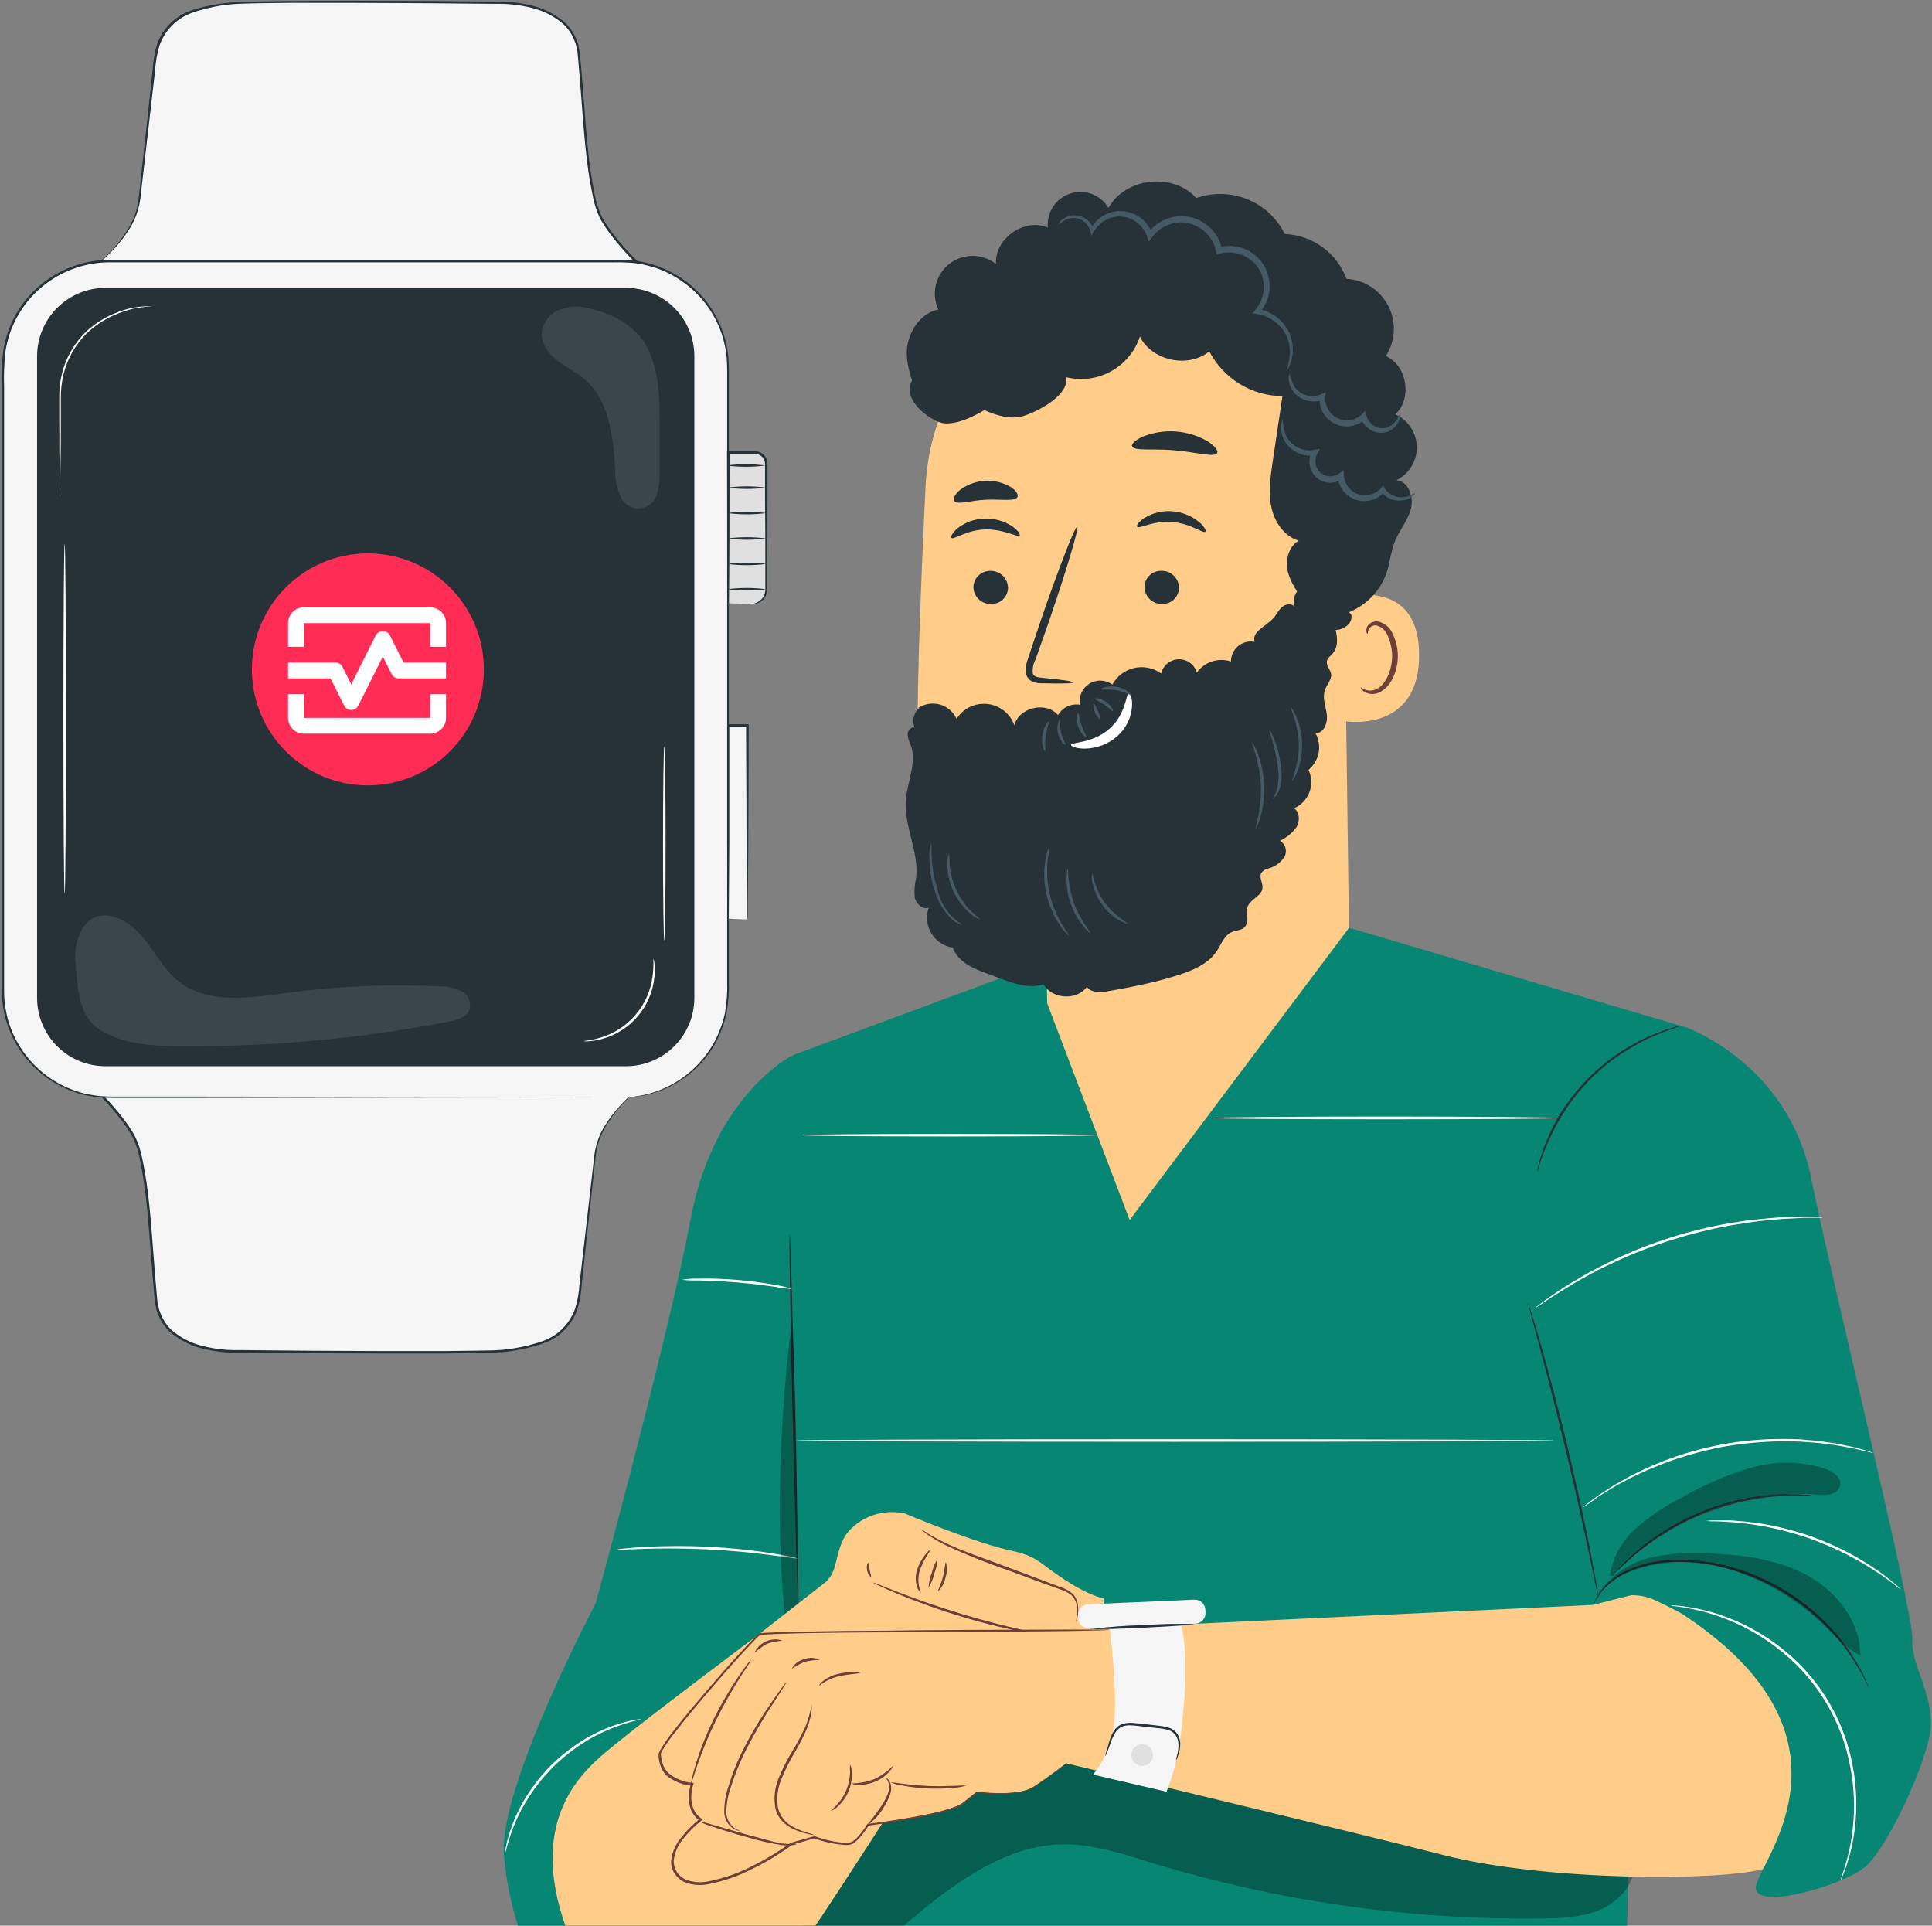 <svg width="298" height="297" viewBox="0 0 298 297" fill="none" xmlns="http://www.w3.org/2000/svg">
<rect x="0" y="0" width="298" height="297" fill="#808080" stroke="none"/>
<g clip-path="url(#clip0_8_4100)">
<path d="M13.705 41.776C13.705 41.776 20.621 37.004 21.48 31.076C22.065 26.888 23.304 15.374 23.98 8.99C24.145 7.351 24.785 5.796 25.823 4.516C26.86 3.236 28.248 2.287 29.817 1.785C32.11 1.012 34.499 0.559 36.916 0.44C46.796 0.075 77.416 0.44 77.416 0.44C77.416 0.44 88.421 0.288 89.249 8.192C90.078 16.096 90.397 29.746 92.867 33.865C94.766 36.778 97.034 39.432 99.616 41.761H13.736L13.705 41.776Z" fill="#F5F5F5"/>
<path d="M13.705 41.776L38.124 41.662L99.616 41.586L99.486 41.921C97.717 40.312 96.08 38.563 94.592 36.692C93.826 35.735 93.137 34.718 92.532 33.652C92.004 32.514 91.624 31.314 91.4 30.08C90.366 25.186 90.062 20.086 89.652 14.933C89.5 12.942 89.356 10.966 89.166 9.005L89.097 8.245C89.097 8.002 89.006 7.774 88.96 7.538L88.824 6.832L88.565 6.17C88.214 5.286 87.684 4.484 87.007 3.814C85.586 2.548 83.873 1.655 82.022 1.215C80.194 0.755 78.312 0.545 76.428 0.592C68.896 0.508 61.638 0.455 54.722 0.44H44.614L39.773 0.501C38.192 0.546 36.619 0.539 35.107 0.714C33.614 0.891 32.139 1.196 30.699 1.626C29.995 1.816 29.311 2.07 28.654 2.386C28.023 2.703 27.435 3.102 26.906 3.571C25.881 4.489 25.098 5.645 24.626 6.938C24.236 8.207 24.001 9.519 23.927 10.844C23.327 16.043 22.787 20.724 22.308 24.874C22.073 26.934 21.852 28.856 21.647 30.627C21.442 32.245 20.893 33.8 20.036 35.187C19.356 36.298 18.564 37.337 17.672 38.288C17.031 38.989 16.349 39.652 15.628 40.272C15.043 40.773 14.579 41.138 14.26 41.366L13.895 41.632L13.766 41.708L13.888 41.609L14.237 41.336C14.549 41.092 14.997 40.72 15.575 40.211C16.284 39.581 16.956 38.911 17.589 38.204C18.45 37.249 19.213 36.21 19.869 35.104C20.704 33.714 21.223 32.157 21.389 30.544C21.586 28.775 21.799 26.855 22.027 24.783C22.483 20.656 23.008 15.952 23.547 10.753C23.616 9.405 23.851 8.07 24.246 6.778C24.73 5.432 25.545 4.229 26.618 3.282C27.165 2.792 27.776 2.378 28.434 2.051C29.108 1.733 29.81 1.478 30.532 1.291C32.003 0.875 33.509 0.59 35.031 0.44C36.551 0.258 38.147 0.265 39.735 0.22L44.576 0.151L54.684 0.113C61.6 0.113 68.866 0.166 76.39 0.242C78.307 0.195 80.222 0.407 82.082 0.873C83.999 1.331 85.773 2.258 87.243 3.571C87.958 4.277 88.519 5.123 88.892 6.056L89.166 6.763L89.31 7.523C89.356 7.766 89.416 8.017 89.447 8.283L89.523 9.043C89.705 11.012 89.857 12.995 90.009 14.979C90.42 20.124 90.724 25.231 91.742 30.065C91.97 31.261 92.35 32.423 92.874 33.523C93.466 34.574 94.145 35.573 94.904 36.51C96.379 38.347 98.004 40.06 99.76 41.632L100.132 41.966H99.638L38.078 41.89L13.705 41.776Z" fill="#263238"/>
<path d="M99.616 167.062C99.616 167.062 92.7 171.835 91.879 177.763C91.294 181.951 90.055 193.465 89.378 199.849C89.214 201.488 88.573 203.043 87.536 204.323C86.499 205.603 85.111 206.552 83.542 207.054C81.237 207.819 78.838 208.262 76.413 208.368C66.533 208.741 35.905 208.368 35.905 208.368C35.905 208.368 24.9 208.52 24.072 200.624C23.243 192.728 22.924 179.063 20.454 174.951C18.557 172.035 16.288 169.378 13.705 167.047H99.585L99.616 167.062Z" fill="#F5F5F5"/>
<path d="M99.616 167.062L75.197 167.176L13.705 167.252L13.834 166.918C15.604 168.527 17.24 170.275 18.729 172.147C19.495 173.104 20.184 174.12 20.788 175.187C21.332 176.316 21.726 177.512 21.959 178.744C22.992 183.63 23.296 188.73 23.707 193.883C23.859 195.874 24.003 197.85 24.193 199.811L24.262 200.571C24.262 200.814 24.353 201.042 24.398 201.278L24.535 201.984L24.794 202.653C25.136 203.531 25.653 204.33 26.314 205.002C27.734 206.268 29.448 207.161 31.299 207.601C33.126 208.064 35.008 208.274 36.893 208.224C44.424 208.308 51.682 208.361 58.598 208.376H68.706L73.548 208.315C75.128 208.27 76.702 208.315 78.214 208.102C79.707 207.929 81.183 207.624 82.622 207.19C83.325 207 84.01 206.746 84.666 206.43C85.3 206.116 85.888 205.717 86.414 205.245C87.442 204.329 88.225 203.172 88.694 201.878C89.085 200.609 89.32 199.297 89.394 197.972C89.994 192.773 90.534 188.092 91.012 183.942C91.248 181.882 91.468 179.96 91.674 178.189C91.875 176.57 92.425 175.015 93.285 173.629C93.966 172.518 94.758 171.479 95.648 170.528C96.286 169.823 96.969 169.16 97.693 168.544C98.278 168.035 98.742 167.678 99.061 167.442L99.426 167.184L99.555 167.1L99.433 167.199L99.084 167.473C98.78 167.716 98.324 168.088 97.746 168.598C97.039 169.229 96.366 169.899 95.732 170.604C94.871 171.56 94.108 172.598 93.452 173.705C92.606 175.093 92.075 176.649 91.894 178.265C91.696 180.038 91.484 181.956 91.256 184.018C90.8 188.152 90.275 192.849 89.736 198.048C89.66 199.396 89.423 200.731 89.029 202.022C88.284 204.075 86.787 205.767 84.841 206.757C84.167 207.076 83.465 207.33 82.744 207.517C81.29 207.96 79.799 208.273 78.29 208.452C76.77 208.634 75.174 208.627 73.593 208.672L68.744 208.748H58.636C51.72 208.748 44.455 208.695 36.931 208.619C35.013 208.67 33.098 208.458 31.238 207.988C29.32 207.534 27.546 206.606 26.078 205.29C25.361 204.586 24.8 203.739 24.429 202.805L24.155 202.106L24.011 201.346C23.965 201.103 23.904 200.852 23.874 200.586L23.798 199.826C23.616 197.858 23.464 195.882 23.312 193.89C22.901 188.745 22.597 183.646 21.579 178.804C21.351 177.608 20.971 176.446 20.446 175.346C19.861 174.307 19.19 173.318 18.44 172.39C16.972 170.534 15.355 168.801 13.606 167.207L13.234 166.872H13.728L75.288 166.948L99.616 167.062Z" fill="#263238"/>
<path d="M95.892 40.272H16.852C7.79 40.272 0.443 47.618 0.443 56.68V152.881C0.443 161.943 7.79 169.289 16.852 169.289H95.892C104.954 169.289 112.3 161.943 112.3 152.881V56.68C112.3 47.618 104.954 40.272 95.892 40.272Z" fill="#F5F5F5"/>
<path d="M95.884 169.282L97.054 169.206C97.531 169.178 98.006 169.12 98.476 169.031C99.134 168.929 99.784 168.782 100.421 168.59C102.526 167.966 104.484 166.927 106.181 165.534C107.878 164.141 109.279 162.423 110.301 160.481C110.987 159.138 111.498 157.713 111.821 156.24C112.108 154.6 112.223 152.934 112.163 151.27C112.163 147.781 112.163 143.989 112.163 139.915C112.163 131.76 112.163 122.481 112.163 112.221C112.163 101.961 112.163 90.728 112.163 78.659C112.163 72.635 112.163 66.403 112.163 59.963C112.163 58.36 112.201 56.733 112.087 55.13C111.777 51.85 110.469 48.744 108.34 46.23C107.26 44.961 105.994 43.862 104.586 42.97C103.165 42.053 101.6 41.38 99.958 40.978C99.135 40.764 98.296 40.614 97.45 40.53C96.598 40.484 95.74 40.439 94.873 40.454H16.859C12.977 40.473 9.227 41.871 6.28 44.398C3.371 46.892 1.447 50.341 0.854 54.126C0.639 56.003 0.565 57.893 0.633 59.781V76.607C0.633 91.366 0.633 105.609 0.633 119.167C0.633 125.957 0.633 132.566 0.633 138.996V148.488C0.633 150.046 0.633 151.596 0.633 153.124C0.665 154.632 0.895 156.13 1.317 157.578C2.171 160.352 3.747 162.849 5.884 164.814C8.021 166.778 10.641 168.139 13.477 168.757C14.154 168.879 14.838 169 15.522 169.054C16.206 169.107 16.89 169.145 17.574 169.13H29.521L78.115 169.19L91.332 169.228H94.767C95.527 169.228 95.937 169.228 95.937 169.228H94.767H91.332L78.115 169.266L29.521 169.335H17.52C16.836 169.335 16.137 169.297 15.446 169.266C14.754 169.236 14.055 169.084 13.356 168.962C10.469 168.33 7.802 166.941 5.629 164.937C3.456 162.934 1.855 160.389 0.99 157.562C0.558 156.08 0.32 154.547 0.284 153.002C0.284 151.482 0.284 149.962 0.284 148.359V139.003C0.284 132.574 0.284 125.964 0.284 119.175C0.284 105.609 0.284 91.366 0.284 76.615V59.781C0.21 57.873 0.283 55.962 0.504 54.066C1.112 50.19 3.082 46.657 6.06 44.102C9.081 41.517 12.921 40.087 16.897 40.066H94.828C98.307 39.898 101.754 40.797 104.708 42.643C106.152 43.552 107.447 44.681 108.546 45.987C110.716 48.566 112.043 51.749 112.346 55.107C112.467 56.756 112.414 58.367 112.422 59.971C112.422 66.4 112.422 72.632 112.422 78.667C112.422 90.736 112.422 101.968 112.422 112.228C112.422 122.488 112.422 131.768 112.422 139.923C112.422 143.996 112.422 147.789 112.422 151.277C112.477 152.955 112.354 154.634 112.057 156.286C111.735 157.768 111.224 159.204 110.537 160.557C109.496 162.513 108.072 164.239 106.349 165.634C104.627 167.028 102.642 168.062 100.512 168.674C99.873 168.861 99.22 169.001 98.559 169.092C98.085 169.18 97.605 169.233 97.123 169.251L95.884 169.282Z" fill="#263238"/>
<path d="M96.561 44.778H16.259C10.647 44.778 6.098 49.328 6.098 54.94V153.899C6.098 159.511 10.647 164.06 16.259 164.06H96.561C102.172 164.06 106.722 159.511 106.722 153.899V54.94C106.722 49.328 102.172 44.778 96.561 44.778Z" fill="#263238"/>
<path d="M96.56 164.44H16.259C13.464 164.438 10.784 163.327 8.807 161.351C6.831 159.374 5.72 156.694 5.718 153.899V54.94C5.72 52.145 6.831 49.465 8.807 47.488C10.784 45.512 13.464 44.4 16.259 44.398H96.56C99.356 44.4 102.036 45.512 104.012 47.488C105.988 49.465 107.1 52.145 107.102 54.94V153.899C107.1 156.694 105.988 159.374 104.012 161.351C102.036 163.327 99.356 164.438 96.56 164.44ZM16.259 45.12C13.666 45.124 11.18 46.156 9.347 47.99C7.513 49.823 6.482 52.309 6.478 54.902V153.899C6.482 156.492 7.513 158.978 9.347 160.811C11.18 162.645 13.666 163.676 16.259 163.68H96.56C99.154 163.678 101.641 162.647 103.475 160.813C105.308 158.979 106.34 156.493 106.342 153.899V54.94C106.338 52.347 105.306 49.861 103.472 48.028C101.639 46.194 99.153 45.162 96.56 45.158L16.259 45.12Z" fill="#263238"/>
<path d="M115.887 93.16H112.292V69.76H116.412C116.639 69.759 116.864 69.802 117.074 69.889C117.284 69.975 117.475 70.102 117.636 70.262C117.797 70.422 117.925 70.613 118.012 70.823C118.1 71.033 118.144 71.258 118.144 71.485V90.88C118.144 91.481 117.907 92.057 117.485 92.484C117.062 92.911 116.488 93.154 115.887 93.16Z" fill="#E0E0E0"/>
<path d="M115.887 93.16C115.887 93.16 116.092 93.16 116.45 93.046C116.969 92.892 117.416 92.558 117.711 92.104C117.915 91.776 118.03 91.402 118.046 91.017C118.046 90.576 118.046 90.105 118.046 89.603C118.046 88.577 118.046 87.414 118.046 86.138C118.046 83.561 118.046 80.506 118 77.124C118 75.429 118 73.651 118 71.804C118.049 71.378 117.935 70.949 117.681 70.603C117.555 70.435 117.395 70.295 117.212 70.191C117.029 70.088 116.826 70.024 116.617 70.003H112.338L112.536 69.805C112.536 79.944 112.498 88.668 112.437 93.168L112.338 93.069L115.013 93.114H115.705H115.933C115.857 93.124 115.78 93.124 115.705 93.114H115.013L112.338 93.16H112.247C112.186 88.661 112.148 79.936 112.14 69.798V69.6H113.744C114.732 69.6 115.667 69.6 116.662 69.6C116.924 69.629 117.177 69.712 117.406 69.842C117.635 69.973 117.834 70.149 117.992 70.36C118.295 70.774 118.436 71.285 118.388 71.796C118.388 73.643 118.388 75.422 118.388 77.116C118.388 80.498 118.388 83.554 118.342 86.13C118.342 87.407 118.342 88.57 118.342 89.596C118.342 90.105 118.342 90.576 118.342 91.017C118.313 91.432 118.177 91.833 117.947 92.18C117.624 92.652 117.136 92.985 116.579 93.114C116.354 93.177 116.118 93.192 115.887 93.16Z" fill="#263238"/>
<path d="M118.198 75.209C116.2 75.472 114.176 75.472 112.178 75.209C114.176 74.945 116.2 74.945 118.198 75.209Z" fill="#263238"/>
<path d="M118.068 71.796C116.071 72.06 114.047 72.06 112.049 71.796C114.047 71.533 116.071 71.533 118.068 71.796Z" fill="#263238"/>
<path d="M118.198 79.13C116.2 79.394 114.176 79.394 112.178 79.13C114.176 78.867 116.2 78.867 118.198 79.13Z" fill="#263238"/>
<path d="M118.198 83.052C116.2 83.315 114.176 83.315 112.178 83.052C114.176 82.788 116.2 82.788 118.198 83.052Z" fill="#263238"/>
<path d="M118.198 86.974C116.2 87.237 114.176 87.237 112.178 86.974C114.176 86.71 116.2 86.71 118.198 86.974Z" fill="#263238"/>
<path d="M118.198 90.88C116.2 91.143 114.176 91.143 112.178 90.88C114.176 90.617 116.2 90.617 118.198 90.88Z" fill="#263238"/>
<path d="M115.218 111.879H112.292V141.792H115.218V111.879Z" fill="#F5F5F5"/>
<path d="M115.218 141.8C115.218 141.8 115.218 141.58 115.218 141.177C115.218 140.774 115.218 140.174 115.218 139.444C115.218 137.924 115.218 135.743 115.158 133.068C115.158 127.679 115.112 120.239 115.074 111.886L115.272 112.084H112.3C112.688 111.681 112.406 111.978 112.49 111.894V116.781C112.49 118.384 112.49 119.942 112.49 121.462C112.49 124.502 112.49 127.337 112.49 129.929C112.452 135.066 112.422 139.186 112.406 141.785L112.323 141.709L114.474 141.754H115.044H115.249C115.249 141.754 115.196 141.754 115.074 141.754H114.527L112.323 141.8H112.247C112.247 139.201 112.194 135.082 112.163 129.944C112.163 127.352 112.163 124.51 112.163 121.478V116.796C112.163 115.998 112.163 115.185 112.163 114.372V111.909C112.254 111.818 111.966 112.092 112.368 111.696H115.484V111.886C115.484 120.292 115.424 127.786 115.401 133.212C115.401 135.864 115.355 138.015 115.34 139.535C115.34 140.25 115.34 140.812 115.34 141.23C115.315 141.423 115.274 141.614 115.218 141.8Z" fill="#263238"/>
<path d="M56.744 121.128C66.625 121.128 74.634 113.118 74.634 103.238C74.634 93.357 66.625 85.347 56.744 85.347C46.863 85.347 38.854 93.357 38.854 103.238C38.854 113.118 46.863 121.128 56.744 121.128Z" fill="#FF2D55"/>
<path d="M66.359 93.667H46.872C45.532 93.667 44.436 94.763 44.436 96.103V99.756H46.872V96.103H66.359V99.756H68.795V96.103C68.795 94.763 67.699 93.667 66.359 93.667Z" fill="white"/>
<path d="M66.359 110.718H46.872V107.064H44.436V110.718C44.436 112.058 45.532 113.154 46.872 113.154H66.359C67.699 113.154 68.795 112.058 68.795 110.718V107.064H66.359V110.718Z" fill="white"/>
<path d="M60.135 97.99C59.721 97.162 58.369 97.162 57.955 97.99L54.18 105.554L52.828 102.862C52.621 102.448 52.206 102.192 51.744 102.192H44.436V104.628H50.989L53.083 108.83C53.303 109.244 53.717 109.5 54.18 109.5C54.642 109.5 55.056 109.244 55.264 108.83L59.051 101.267L60.403 103.958C60.61 104.372 61.024 104.628 61.487 104.628H68.795V102.192H62.242L60.135 97.99Z" fill="white"/>
<path d="M23.669 47.248C23.669 47.248 23.137 47.248 22.194 47.34C20.855 47.482 19.543 47.812 18.296 48.32C16.437 49.026 14.741 50.102 13.31 51.482C11.59 53.203 10.376 55.364 9.799 57.729C9.503 58.95 9.365 60.204 9.388 61.46C9.388 62.692 9.388 63.885 9.388 65.017C9.388 67.297 9.388 69.304 9.343 71.029C9.297 72.754 9.297 74.069 9.282 75.087C9.282 75.528 9.282 75.893 9.282 76.189C9.303 76.315 9.303 76.443 9.282 76.569C9.261 76.443 9.261 76.315 9.282 76.189C9.282 75.893 9.282 75.528 9.244 75.087C9.244 74.069 9.244 72.701 9.183 71.029C9.122 69.357 9.183 67.229 9.138 65.017C9.138 63.885 9.138 62.692 9.138 61.46C9.117 60.182 9.255 58.905 9.548 57.66C10.145 55.224 11.405 53.001 13.188 51.238C14.666 49.84 16.418 48.764 18.334 48.077C19.611 47.599 20.954 47.32 22.316 47.248C22.686 47.224 23.056 47.224 23.426 47.248C23.506 47.241 23.588 47.241 23.669 47.248Z" fill="white"/>
<path d="M9.974 137.833C9.867 137.833 9.776 125.756 9.776 110.86C9.776 95.964 9.867 83.88 9.974 83.88C10.08 83.88 10.171 95.957 10.171 110.86C10.171 125.764 10.08 137.833 9.974 137.833Z" fill="white"/>
<path d="M102.466 145.076C102.352 145.076 102.268 138.38 102.268 130.126C102.268 121.873 102.352 115.177 102.466 115.177C102.58 115.177 102.663 121.873 102.663 130.126C102.663 138.38 102.572 145.076 102.466 145.076Z" fill="white"/>
<path d="M100.801 147.88C100.888 148.125 100.936 148.381 100.946 148.64C101.015 149.307 101.015 149.979 100.946 150.646C100.73 152.885 99.835 155.005 98.382 156.722C96.929 158.438 94.986 159.67 92.814 160.253C92.166 160.433 91.501 160.545 90.83 160.587C90.578 160.625 90.322 160.625 90.07 160.587C90.07 160.511 91.119 160.504 92.715 160.002C94.797 159.366 96.652 158.144 98.059 156.483C99.466 154.821 100.365 152.79 100.649 150.631C100.892 148.929 100.725 147.88 100.801 147.88Z" fill="white"/>
<g opacity="0.1">
<path d="M90.838 47.56C89.311 47.13 87.685 47.213 86.209 47.796C85.48 48.098 84.847 48.594 84.379 49.23C83.912 49.867 83.627 50.619 83.557 51.406C83.496 53.085 84.644 54.59 85.974 55.616C87.304 56.642 88.854 57.372 90.138 58.458C94.037 61.757 94.592 67.449 94.896 72.541C94.881 73.876 95.14 75.201 95.656 76.432C95.864 77.037 96.262 77.558 96.791 77.918C97.32 78.277 97.952 78.455 98.591 78.425C99.229 78.395 99.841 78.159 100.334 77.751C100.828 77.344 101.175 76.788 101.326 76.166C101.671 75.045 101.812 73.872 101.744 72.701V65.8C101.744 61.726 101.744 57.486 99.942 53.807C98.141 50.129 94.212 48.153 89.971 47.4" fill="white"/>
</g>
<g opacity="0.1">
<path d="M11.6 147.644C11.6 144.08 13.333 141.215 15.978 141.184C18.622 141.154 20.887 143.077 22.514 145.167C24.14 147.257 25.432 149.651 27.499 151.308C31.976 154.902 38.428 153.937 44.12 153.154C51.994 152.082 59.949 151.741 67.886 152.136C69.01 152.113 70.125 152.355 71.138 152.843C71.639 153.098 72.04 153.514 72.277 154.023C72.514 154.533 72.573 155.107 72.446 155.655C72.035 156.856 70.591 157.289 69.345 157.54C55.771 160.168 41.97 161.441 28.145 161.34C23.775 161.34 19.162 161.142 15.446 158.839C11.729 156.536 11.927 151.178 11.6 147.644Z" fill="white"/>
</g>
<path d="M122.226 162.761C122.226 162.761 110.172 168.841 106.585 187.75C102.998 206.658 91.879 247.288 91.879 247.288C91.879 247.288 76.96 275.492 77.72 285.972C78.48 296.452 84.56 316.319 99.152 317.086C113.744 317.854 126.907 295.852 126.907 295.852L125.6 197.212L122.226 162.761Z" fill="#088674"/>
<path d="M208.09 143.092L163 147.652L122.226 162.761L123.115 247.288L124.316 326.556H250.346L253.607 174.754L260.12 158.467L208.09 143.092Z" fill="#088674"/>
<g opacity="0.3">
<path d="M247.96 280.363C245.315 278.532 242.093 277.772 238.962 277.05L178.04 262.982C166.503 260.322 154.244 257.662 143.08 261.546C138.856 263.015 134.985 265.349 131.714 268.398C128.443 271.446 125.843 275.144 124.08 279.254C120.622 287.454 122.758 290.304 123.616 298.459L124.012 307.617C131.057 305.048 137.593 298.276 143.483 293.633C149.373 288.989 156.129 284.68 163.6 284.46C168.426 284.323 173.108 285.919 177.721 287.332C197.277 293.288 217.639 296.172 238.08 295.882C240.945 295.837 243.879 295.723 246.531 294.651C249.184 293.58 251.547 291.36 252.026 288.571C252.596 285.364 250.62 282.187 247.96 280.363Z" fill="black"/>
</g>
<path d="M117.134 252C117.134 252 99.76 265.011 94.904 269.024C91.392 271.935 81.984 278.592 86.376 294.378C90.769 310.163 101.318 312.724 107.793 311.744C114.268 310.763 117.597 308.179 120.622 304.402C123.647 300.625 136.187 281.07 136.187 281.07L130.487 241.55L117.134 252Z" fill="#FFCC8A"/>
<path d="M121.8 190.379C121.906 190.379 122.294 203.117 122.666 218.826C123.039 234.535 123.252 247.288 123.138 247.288C123.024 247.288 122.644 234.558 122.271 218.841C121.899 203.124 121.663 190.379 121.8 190.379Z" fill="#263238"/>
<path d="M139.485 233.395C139.485 233.395 150.566 238.092 156.524 239.285C158.135 239.614 159.648 240.308 160.948 241.314C163.319 243.138 167.195 245.829 170.242 246.536C170.242 246.536 170.653 250.336 166.518 252.274H161.806L137.296 238.594L139.485 233.395Z" fill="#FFCC8A"/>
<path d="M139.485 233.395C139.698 233.433 144.699 237.454 144.699 237.454C144.699 237.454 163.349 244.674 165.059 246.178C166.769 247.683 166.055 249.735 166.055 250.685C166.055 251.635 163.775 252.464 162.384 252.471C160.993 252.479 124.84 252.714 124.84 252.714C124.556 251.138 124.475 249.531 124.597 247.934C124.901 246.277 127.705 244.073 128.397 242.614C129.088 241.155 129.096 239.361 130.099 237.355C131.102 235.348 134.576 232.438 139.485 233.395Z" fill="#FFCC8A"/>
<path d="M162.627 252.494C162.242 252.481 161.858 252.438 161.48 252.365C160.72 252.258 159.678 252.076 158.379 251.825C155.764 251.324 152.177 250.495 148.286 249.325C144.975 248.328 141.715 247.167 138.52 245.844C137.289 245.335 136.301 244.902 135.632 244.582C135.275 244.434 134.929 244.259 134.598 244.058C134.975 244.149 135.341 244.276 135.693 244.438L138.619 245.586C141.096 246.543 144.547 247.782 148.43 248.952C152.314 250.123 155.871 250.982 158.462 251.552L161.54 252.213C161.911 252.27 162.275 252.365 162.627 252.494Z" fill="#6D3F39"/>
<path d="M143.224 244.871C143.262 244.088 143.431 243.317 143.726 242.591C143.902 241.827 144.2 241.095 144.608 240.425C144.57 241.208 144.401 241.979 144.106 242.705C143.93 243.47 143.632 244.201 143.224 244.871Z" fill="#6D3F39"/>
<path d="M142.016 245.646C142.016 245.646 141.666 245.38 141.446 244.742C141.18 243.901 141.18 242.999 141.446 242.158C141.706 241.334 142.11 240.562 142.639 239.878C143.034 239.361 143.323 239.072 143.399 239.118C143.475 239.164 143.24 239.498 142.905 240.045C142.471 240.744 142.122 241.491 141.864 242.272C141.631 243.049 141.597 243.872 141.765 244.666C141.849 245.266 142.069 245.608 142.016 245.646Z" fill="#6D3F39"/>
<path d="M144.684 245.434C144.585 245.365 145.132 244.453 145.444 243.207C145.755 241.96 145.778 240.927 145.9 240.927C146.129 241.72 146.102 242.566 145.824 243.344C145.672 244.143 145.273 244.874 144.684 245.434Z" fill="#6D3F39"/>
<path d="M133.907 241.041C134.013 241.041 134.021 241.55 134.135 242.12C134.249 242.69 134.424 243.138 134.332 243.199C134.241 243.26 133.876 242.842 133.747 242.196C133.618 241.55 133.8 241.018 133.907 241.041Z" fill="#6D3F39"/>
<path d="M165.986 250.191C165.986 250.191 166.024 249.766 166.085 249.013C166.129 248.561 166.129 248.105 166.085 247.653C166.005 247.063 165.739 246.515 165.325 246.087C164.772 245.623 164.123 245.286 163.425 245.099L161.024 244.233L155.536 242.204C152.174 241.054 148.876 239.725 145.656 238.221C144.692 237.732 143.765 237.173 142.882 236.549C142.578 236.321 142.343 236.139 142.191 236.01C142.039 235.88 141.963 235.804 141.97 235.797C142.317 235.985 142.652 236.193 142.974 236.42C143.878 236.981 144.814 237.489 145.778 237.94C148.21 239.141 151.767 240.342 155.658 241.801L161.138 243.86L163.524 244.765C164.26 244.977 164.939 245.354 165.508 245.867C165.941 246.344 166.208 246.95 166.268 247.592C166.32 248.059 166.32 248.531 166.268 248.998C166.214 249.378 166.154 249.674 166.108 249.864C166.09 249.981 166.049 250.092 165.986 250.191Z" fill="#6D3F39"/>
<path d="M245.68 247.524L164.459 251.377V271.958C164.459 271.958 206.973 282.119 222.743 286.132C238.513 290.144 264.969 290.129 271.93 288.267C278.892 286.405 281.301 268.507 281.301 268.507L261.488 246.133L252.056 245.92L245.68 247.524Z" fill="#FFCC8A"/>
<path d="M164.466 251.377C164.466 251.377 118.106 251.43 117.134 251.977C116.161 252.524 101.493 269.032 101.713 270.559C101.934 272.087 102.154 274.496 106.744 275.157C106.744 275.157 105.43 278.76 108.059 280.622C108.059 280.622 101.06 285.942 104.776 289.476C108.492 293.01 119.535 286.306 122.051 284.338L125.608 283.327C125.608 283.327 130.358 284.992 131.566 284.087C132.47 283.309 133.241 282.387 133.846 281.359C133.846 281.359 146.31 279.839 148.499 278.076L150.68 276.328C150.68 276.328 156.912 277.202 159.428 275.568C161.943 273.934 164.451 271.935 164.451 271.935L170.037 262.556L164.466 251.377Z" fill="#FFCC8A"/>
<path d="M115.88 255.96C115.771 256.23 115.628 256.485 115.454 256.72L114.2 258.635C112.843 260.776 111.598 262.985 110.468 265.254C109.351 267.526 108.379 269.867 107.558 272.262C106.927 274.101 106.615 275.264 106.547 275.248C106.566 274.965 106.614 274.685 106.691 274.412C106.805 273.88 107.01 273.113 107.292 272.178C108.04 269.74 108.983 267.366 110.111 265.08C111.241 262.794 112.529 260.59 113.964 258.483C114.512 257.677 114.975 257.031 115.317 256.606C115.478 256.368 115.667 256.151 115.88 255.96Z" fill="#6D3F39"/>
<path d="M122.879 284.429C122.691 284.518 122.487 284.567 122.279 284.574C121.718 284.637 121.152 284.637 120.592 284.574C118.77 284.282 116.97 283.87 115.203 283.342C113.121 282.772 111.259 282.187 109.929 281.731C109.191 281.523 108.476 281.243 107.793 280.895C108.547 281.027 109.289 281.218 110.012 281.465L115.332 282.985C117.407 283.532 119.277 284.095 120.652 284.323C121.392 284.404 122.135 284.44 122.879 284.429Z" fill="#6D3F39"/>
<path d="M121.344 259.364C121.2 259.683 121.024 259.986 120.82 260.269L119.3 262.648C117.584 265.234 116.036 267.927 114.664 270.711C113.927 272.251 113.3 273.841 112.786 275.469C112.307 276.764 112.05 278.131 112.026 279.512C112.038 279.969 112.15 280.418 112.353 280.828C112.557 281.237 112.847 281.598 113.204 281.883C113.486 282.073 113.793 282.222 114.116 282.324C114.026 282.342 113.933 282.342 113.843 282.324C113.571 282.277 113.312 282.173 113.083 282.02C112.682 281.74 112.35 281.371 112.113 280.943C111.876 280.515 111.74 280.039 111.715 279.55C111.695 278.129 111.929 276.716 112.406 275.378C112.905 273.726 113.53 272.115 114.276 270.559C115.647 267.755 117.238 265.064 119.034 262.511C119.71 261.523 120.272 260.732 120.668 260.193C120.868 259.897 121.094 259.62 121.344 259.364Z" fill="#6D3F39"/>
<path d="M125.174 262.959C125.216 263.285 125.216 263.614 125.174 263.94C125.053 264.823 124.823 265.688 124.49 266.516C123.981 267.728 123.39 268.904 122.72 270.035C121.896 271.401 121.174 272.826 120.561 274.298C119.938 275.732 119.745 277.317 120.006 278.858C120.162 279.471 120.446 280.044 120.839 280.539C121.232 281.034 121.725 281.44 122.286 281.731C123.055 282.149 123.868 282.478 124.711 282.712C125.026 282.786 125.333 282.887 125.63 283.016C125.304 283.006 124.979 282.955 124.665 282.864C123.792 282.68 122.947 282.383 122.15 281.982C121.582 281.694 121.068 281.311 120.63 280.85C120.138 280.307 119.788 279.652 119.611 278.942C119.305 277.318 119.493 275.639 120.151 274.124C120.775 272.637 121.514 271.201 122.362 269.83C123.041 268.717 123.652 267.565 124.194 266.379C124.651 265.281 124.98 264.133 125.174 262.959Z" fill="#6D3F39"/>
<path d="M136.658 274.238C136.658 274.184 137.243 274.443 137.418 275.317C137.505 275.812 137.458 276.321 137.281 276.791C137.081 277.345 136.827 277.877 136.521 278.38C135.818 279.718 134.791 280.86 133.534 281.701C134.496 280.591 135.38 279.415 136.179 278.182C136.795 277.141 137.266 276.122 137.144 275.362C137.079 274.953 136.912 274.566 136.658 274.238Z" fill="#6D3F39"/>
<path d="M128.184 279.276C128.146 279.216 128.518 278.95 129.02 278.425C129.665 277.744 130.18 276.951 130.54 276.084C130.896 275.215 131.091 274.288 131.118 273.348C131.082 272.951 131.082 272.552 131.118 272.155C131.299 272.524 131.393 272.93 131.391 273.341C131.444 274.331 131.275 275.32 130.897 276.236C130.52 277.154 129.938 277.973 129.195 278.63C128.916 278.925 128.569 279.147 128.184 279.276Z" fill="#6D3F39"/>
<path d="M137.813 272.262C137.851 272.262 137.676 272.672 137.22 273.196C136.615 273.87 135.87 274.404 135.039 274.762C134.207 275.12 133.307 275.294 132.402 275.271C132.025 275.298 131.647 275.225 131.308 275.058C132.527 275.044 133.736 274.821 134.88 274.397C135.971 273.857 136.964 273.135 137.813 272.262Z" fill="#6D3F39"/>
<path d="M148.978 275.4C148.434 275.577 147.869 275.682 147.298 275.712C144.552 276.001 141.779 275.884 139.067 275.362C138.5 275.282 137.946 275.129 137.418 274.906C137.418 274.785 139.994 275.317 143.186 275.446C146.378 275.575 148.962 275.279 148.978 275.4Z" fill="#6D3F39"/>
<path d="M132.721 257.966C132.407 258.093 132.072 258.157 131.733 258.156C130.944 258.235 130.16 258.36 129.385 258.528C128.621 258.712 127.889 259.007 127.211 259.402C126.702 259.722 126.451 259.98 126.375 259.942C126.299 259.904 126.55 259.57 127.059 259.182C127.723 258.685 128.484 258.335 129.294 258.156C130.089 257.973 130.902 257.881 131.718 257.882C132.055 257.841 132.396 257.87 132.721 257.966Z" fill="#6D3F39"/>
<path d="M126.413 256.005C125.646 256.027 124.882 256.124 124.133 256.294C123.435 256.586 122.768 256.948 122.142 257.373C122.328 257.008 122.591 256.688 122.914 256.436C123.238 256.183 123.612 256.005 124.012 255.914C124.394 255.753 124.808 255.678 125.222 255.693C125.637 255.709 126.044 255.816 126.413 256.005Z" fill="#6D3F39"/>
<path d="M120.607 253.064C119.83 253.107 119.062 253.258 118.327 253.512C117.649 253.878 117.022 254.333 116.465 254.865C116.419 254.865 116.51 254.576 116.784 254.212C117.152 253.749 117.628 253.383 118.17 253.146C118.711 252.909 119.303 252.808 119.892 252.851C120.356 252.897 120.614 253.018 120.607 253.064Z" fill="#6D3F39"/>
<path d="M171.139 250.761C171.139 250.761 172.37 260.641 171.861 265.627C171.578 268.576 170.445 271.379 168.601 273.698L179.925 276.335C180.797 274.125 181.449 271.834 181.87 269.495C182.387 265.695 183.694 255.656 182.068 250.282L171.139 250.761Z" fill="#F5F5F5"/>
<path d="M184.216 246.717L167.854 247.431C166.948 247.471 166.246 248.237 166.285 249.143L166.304 249.568C166.343 250.474 167.11 251.176 168.016 251.137L184.378 250.422C185.284 250.383 185.986 249.616 185.946 248.711L185.928 248.285C185.888 247.38 185.122 246.677 184.216 246.717Z" fill="#F5F5F5"/>
<path d="M181.376 271.532C181.396 271.291 181.447 271.053 181.528 270.825C181.715 270.202 181.795 269.552 181.764 268.902C181.735 268.468 181.599 268.048 181.369 267.679C181.098 267.273 180.695 266.972 180.229 266.828C179.686 266.67 179.128 266.57 178.564 266.531L176.702 266.326C175.441 266.212 174.202 265.916 173.214 266.235C172.752 266.405 172.358 266.719 172.089 267.132C171.846 267.505 171.643 267.902 171.481 268.317C171.185 269.077 170.987 269.746 170.805 270.179C170.734 270.417 170.618 270.639 170.463 270.833C170.51 270.595 170.576 270.361 170.66 270.134C170.797 269.685 170.949 269.024 171.223 268.218C171.371 267.774 171.57 267.348 171.816 266.949C172.115 266.468 172.563 266.097 173.092 265.893C173.673 265.717 174.283 265.663 174.886 265.733C175.502 265.786 176.11 265.862 176.748 265.931L178.602 266.144C179.196 266.191 179.783 266.305 180.35 266.486C180.891 266.664 181.351 267.028 181.65 267.512C181.893 267.931 182.028 268.403 182.045 268.887C182.052 269.566 181.925 270.24 181.673 270.871C181.612 271.106 181.511 271.33 181.376 271.532Z" fill="#263238"/>
<path d="M176.178 272.353C177.097 272.353 177.842 271.608 177.842 270.688C177.842 269.769 177.097 269.024 176.178 269.024C175.259 269.024 174.514 269.769 174.514 270.688C174.514 271.608 175.259 272.353 176.178 272.353Z" fill="#E0E0E0"/>
<path d="M260.12 249.355C287.807 267.96 271.847 286.489 270.874 290.76C269.901 295.031 284.554 290.76 287.807 287.826C291.06 284.893 296.281 273.82 297.58 267.96C298.88 262.1 294.654 256.879 294.974 252.973C295.293 249.066 282.92 199.188 279.34 181.594C275.761 164 260.12 158.467 260.12 158.467C238.62 156.187 236.013 196.908 236.013 196.908L245.46 238.928L245.688 247.524C245.688 247.524 250.856 244.742 255.195 246.764C259.535 248.785 260.12 249.355 260.12 249.355Z" fill="#088674"/>
<path d="M288.24 260.269C288.141 260.118 288.052 259.96 287.974 259.798L287.29 258.43C286.978 257.837 286.53 257.145 286.074 256.332L285.23 255.078L284.759 254.402L284.22 253.718C282.517 251.515 280.54 249.538 278.337 247.835C275.648 245.745 272.657 244.075 269.468 242.88C266.28 241.679 262.917 241.006 259.512 240.889C256.734 240.78 253.965 241.261 251.388 242.302C249.65 243.012 248.121 244.149 246.942 245.608C246.546 246.169 246.181 246.75 245.847 247.349C245.893 247.175 245.96 247.006 246.045 246.847C246.253 246.379 246.507 245.934 246.805 245.517C247.957 243.989 249.494 242.793 251.258 242.052C253.864 240.953 256.678 240.434 259.504 240.532C262.953 240.63 266.361 241.3 269.59 242.515C272.82 243.718 275.847 245.41 278.565 247.531C280.775 249.264 282.75 251.277 284.44 253.52C284.615 253.763 284.797 253.991 284.972 254.219C285.147 254.447 285.276 254.69 285.428 254.911C285.724 255.367 286.006 255.785 286.256 256.188C286.712 257.024 287.13 257.708 287.419 258.338L288.042 259.744C288.129 259.911 288.195 260.087 288.24 260.269Z" fill="#263238"/>
<path d="M279.53 230.636C279.093 230.674 278.653 230.674 278.216 230.636C277.798 230.636 277.281 230.636 276.696 230.636C276.11 230.636 275.411 230.636 274.659 230.728C273.906 230.819 273.086 230.842 272.204 230.978C271.322 231.115 270.395 231.26 269.415 231.442C265.172 232.317 261.105 233.897 257.384 236.116C256.54 236.648 255.727 237.127 255.013 237.636C254.298 238.145 253.63 238.639 253.037 239.103C252.444 239.566 251.935 240.03 251.479 240.418C251.023 240.805 250.643 241.178 250.339 241.451C250.039 241.774 249.711 242.069 249.358 242.333C249.632 241.991 249.927 241.666 250.24 241.36C250.585 240.976 250.951 240.611 251.334 240.266C251.775 239.863 252.269 239.376 252.854 238.905C253.44 238.434 254.078 237.887 254.815 237.385C255.552 236.884 256.335 236.344 257.194 235.804C260.937 233.526 265.054 231.929 269.354 231.085C270.35 230.91 271.284 230.728 272.181 230.652C273.078 230.576 273.899 230.484 274.659 230.446C275.419 230.408 276.103 230.446 276.711 230.446C277.319 230.446 277.828 230.446 278.231 230.515C278.667 230.52 279.101 230.56 279.53 230.636Z" fill="#263238"/>
<path d="M235.678 200.89C235.748 201.031 235.804 201.179 235.846 201.331C235.952 201.673 236.089 202.091 236.264 202.638C236.613 203.77 237.1 205.42 237.685 207.456C238.855 211.538 240.375 217.207 241.88 223.508C243.385 229.808 244.593 235.546 245.399 239.718C245.802 241.801 246.106 243.518 246.303 244.658C246.394 245.213 246.47 245.662 246.524 246.011C246.554 246.169 246.572 246.329 246.577 246.49C246.515 246.341 246.472 246.186 246.448 246.026L246.151 244.689L245.125 239.772C244.251 235.622 242.997 229.892 241.492 223.599C239.988 217.306 238.513 211.629 237.419 207.532C236.872 205.518 236.431 203.877 236.112 202.676C235.975 202.134 235.861 201.693 235.77 201.354C235.719 201.204 235.688 201.048 235.678 200.89Z" fill="#263238"/>
<path d="M259.231 158.201C258.832 158.385 258.421 158.54 258 158.664C257.604 158.794 257.118 158.953 256.571 159.189C256.024 159.424 255.378 159.637 254.709 159.949C254.04 160.26 253.28 160.602 252.52 161.051C251.76 161.499 250.947 161.97 250.118 162.502C246.535 164.883 243.493 167.99 241.188 171.622C240.672 172.466 240.178 173.264 239.79 174.054C239.402 174.845 239.03 175.574 238.734 176.266C238.437 176.958 238.209 177.596 237.974 178.143C237.738 178.69 237.601 179.192 237.472 179.587C237.361 180.011 237.216 180.425 237.039 180.826C237.097 180.393 237.194 179.965 237.328 179.549C237.443 179.05 237.588 178.557 237.761 178.075C237.966 177.512 238.148 176.844 238.46 176.16C238.772 175.476 239.06 174.693 239.478 173.88C239.897 173.031 240.358 172.204 240.862 171.402C242.046 169.589 243.405 167.896 244.92 166.348C246.455 164.81 248.14 163.43 249.951 162.229C250.733 161.713 251.539 161.236 252.368 160.8C253.128 160.359 253.888 160.04 254.595 159.728C255.302 159.417 255.932 159.212 256.495 158.968C256.972 158.785 257.46 158.628 257.954 158.497C258.37 158.361 258.797 158.262 259.231 158.201Z" fill="#263238"/>
<path d="M171.139 251.377C170.993 251.401 170.846 251.413 170.698 251.415L169.429 251.46L164.748 251.559L149.312 251.719L133.876 251.764H129.202H127.926C127.778 251.768 127.63 251.755 127.485 251.726C127.629 251.692 127.777 251.677 127.926 251.681L129.202 251.635L133.876 251.544L149.312 251.377L164.748 251.331H169.429H170.698C170.847 251.325 170.995 251.34 171.139 251.377Z" fill="#6D3F39"/>
<path d="M164.466 271.958C164.41 272.023 164.346 272.081 164.276 272.132L163.684 272.611C163.152 273.022 162.369 273.63 161.32 274.39C160.796 274.762 160.203 275.15 159.542 275.621C158.792 276.074 157.956 276.367 157.087 276.48C154.961 276.769 152.806 276.769 150.68 276.48H150.771L149.297 277.665C149.038 277.863 148.795 278.083 148.537 278.281L148.088 278.554L147.617 278.767C146.27 279.282 144.882 279.684 143.468 279.968C140.534 280.606 137.327 281.123 133.892 281.572L134.013 281.496C133.609 282.173 133.143 282.811 132.622 283.403C132.35 283.707 132.053 283.986 131.733 284.239C131.361 284.474 130.926 284.588 130.487 284.566C128.803 284.456 127.144 284.103 125.562 283.517H125.668L122.119 284.536H122.18C120.288 285.917 118.279 287.13 116.176 288.161C114.001 289.311 111.668 290.133 109.252 290.6C107.977 290.86 106.653 290.73 105.452 290.228C104.857 289.914 104.356 289.447 104.001 288.875C103.642 288.292 103.472 287.613 103.514 286.93C103.695 285.598 104.258 284.347 105.133 283.327C105.962 282.285 106.908 281.341 107.953 280.515V280.834C107.313 280.386 106.823 279.756 106.547 279.026C106.277 278.277 106.178 277.477 106.258 276.685C106.306 276.168 106.411 275.659 106.57 275.165L106.729 275.423C105.329 275.303 103.994 274.775 102.891 273.903C102.371 273.414 101.995 272.791 101.804 272.102C101.708 271.771 101.637 271.433 101.592 271.091V270.848C101.575 270.75 101.575 270.65 101.592 270.552C101.6 270.451 101.628 270.353 101.675 270.263C101.705 270.177 101.74 270.093 101.782 270.012C102.457 268.861 103.219 267.764 104.062 266.729C104.867 265.688 105.688 264.677 106.516 263.689C109.83 259.729 113.09 255.975 116.396 252.555C116.609 252.329 116.841 252.12 117.088 251.932L117.362 251.863H117.59L118.038 251.825C118.623 251.825 119.201 251.764 119.778 251.742L123.191 251.65L129.719 251.552L141.416 251.468H158.326H162.886L158.326 251.514L141.416 251.658L129.719 251.795L123.198 251.909L119.794 252.008L118.061 252.099L117.628 252.137H117.422H117.27C117.049 252.309 116.841 252.497 116.647 252.699C113.379 256.104 110.119 259.866 106.813 263.826C105.992 264.814 105.171 265.824 104.366 266.866C103.531 267.885 102.769 268.962 102.086 270.088C102.05 270.157 102.02 270.228 101.994 270.301C101.965 270.358 101.944 270.42 101.934 270.483C101.923 270.551 101.923 270.62 101.934 270.688L101.972 270.939C102.019 271.26 102.088 271.577 102.177 271.889C102.343 272.513 102.683 273.077 103.157 273.516C104.197 274.345 105.458 274.85 106.782 274.967L107.01 275.005L106.934 275.226C106.784 275.695 106.687 276.179 106.646 276.67C106.568 277.405 106.659 278.148 106.912 278.843C107.16 279.502 107.602 280.069 108.181 280.47L108.394 280.622L108.181 280.789C107.165 281.593 106.244 282.511 105.437 283.525C104.614 284.481 104.085 285.656 103.917 286.907C103.89 287.509 104.038 288.107 104.345 288.626C104.651 289.146 105.102 289.565 105.642 289.833C106.769 290.302 108.011 290.421 109.207 290.175C111.591 289.716 113.895 288.912 116.047 287.788C118.128 286.767 120.116 285.567 121.99 284.201H122.028L125.577 283.198H125.63H125.684C127.226 283.774 128.844 284.125 130.487 284.239C130.857 284.265 131.226 284.174 131.543 283.981C131.848 283.755 132.131 283.501 132.387 283.221C132.893 282.646 133.349 282.028 133.747 281.374L133.785 281.306H133.861C137.289 280.865 140.496 280.363 143.414 279.74C144.815 279.468 146.19 279.079 147.526 278.577C148.133 278.327 148.689 277.969 149.168 277.521L150.65 276.343H150.688H150.68C152.783 276.647 154.917 276.667 157.026 276.404C157.874 276.301 158.692 276.024 159.428 275.59C160.096 275.157 160.689 274.754 161.214 274.39C162.278 273.63 163.076 273.06 163.615 272.657L164.223 272.208C164.298 272.119 164.379 272.035 164.466 271.958Z" fill="#6D3F39"/>
<path d="M184.173 250.48C184.173 250.586 180.692 250.837 176.391 251.042C172.089 251.248 168.601 251.324 168.593 251.217C171.176 250.893 173.773 250.703 176.376 250.647C178.97 250.455 181.573 250.399 184.173 250.48Z" fill="#263238"/>
<g opacity="0.3">
<path d="M246.44 245.92C248.282 243.156 251.068 241.157 254.276 240.296C257.513 239.554 260.846 239.321 264.156 239.604C269.263 239.855 274.492 240.57 278.945 243.07C283.399 245.57 286.963 250.191 286.948 255.298C284.995 254.402 283.482 252.783 281.947 251.278C277.225 246.473 271.264 243.072 264.726 241.451C258.114 239.931 249.723 241.656 246.486 245.92" fill="black"/>
</g>
<g opacity="0.3">
<path d="M248.766 243.062C252.685 238.706 257.553 235.308 262.994 233.131C268.435 230.954 274.303 230.056 280.146 230.507C280.871 230.614 281.608 230.598 282.327 230.462C282.689 230.39 283.023 230.218 283.292 229.965C283.561 229.713 283.753 229.389 283.847 229.033C284.045 227.855 282.791 226.981 281.674 226.57C277.899 225.326 273.836 225.26 270.023 226.38C266.239 227.508 262.606 229.088 259.2 231.085C256.687 232.342 254.349 233.924 252.246 235.789C250.13 237.675 248.736 240.238 248.302 243.04" fill="black"/>
</g>
<path d="M169.323 175.08C169.323 175.187 159.108 175.278 146.523 175.278C133.937 175.278 123.723 175.187 123.723 175.08C123.723 174.974 133.937 174.883 146.523 174.883C159.108 174.883 169.323 174.966 169.323 175.08Z" fill="white"/>
<path d="M240.55 172.428C240.55 172.542 228.557 172.626 213.768 172.626C198.978 172.626 186.985 172.542 186.985 172.428C186.985 172.314 198.97 172.2 213.76 172.2C228.55 172.2 240.55 172.322 240.55 172.428Z" fill="white"/>
<path d="M281.164 187.81C281.003 187.827 280.84 187.827 280.678 187.81H279.295C278.694 187.81 277.965 187.81 277.114 187.879C276.262 187.947 275.29 187.94 274.226 188.054C273.162 188.168 271.984 188.236 270.737 188.411C269.491 188.586 268.161 188.791 266.762 189.019C260.711 190.127 254.821 191.986 249.229 194.552C247.952 195.167 246.729 195.73 245.627 196.338C244.525 196.946 243.484 197.5 242.587 198.048C241.69 198.595 240.839 199.112 240.117 199.568C239.395 200.024 238.787 200.426 238.293 200.768L237.145 201.528C237.014 201.625 236.874 201.709 236.727 201.779C236.838 201.66 236.963 201.555 237.1 201.468L238.202 200.632C238.68 200.267 239.281 199.834 239.995 199.37C240.71 198.906 241.515 198.344 242.442 197.804C243.37 197.265 244.373 196.634 245.482 196.049C246.592 195.464 247.808 194.848 249.092 194.225C254.695 191.598 260.621 189.727 266.717 188.662C268.123 188.441 269.453 188.206 270.714 188.092C271.976 187.978 273.146 187.841 274.218 187.772C275.29 187.704 276.27 187.681 277.121 187.658C277.972 187.636 278.71 187.658 279.31 187.658L280.701 187.704C280.859 187.721 281.015 187.757 281.164 187.81Z" fill="white"/>
<path d="M288.954 224.078C288.792 224.07 288.631 224.042 288.476 223.994L287.13 223.682L286.165 223.447C285.808 223.371 285.405 223.31 285.002 223.226C284.166 223.082 283.224 222.869 282.16 222.763L280.496 222.55C279.918 222.482 279.31 222.466 278.687 222.413C277.44 222.292 276.095 222.307 274.689 222.292C271.63 222.34 268.581 222.635 265.569 223.173C262.567 223.764 259.617 224.593 256.746 225.651C255.438 226.175 254.184 226.654 253.06 227.216C252.497 227.49 251.935 227.726 251.426 227.976L249.951 228.774C248.994 229.261 248.196 229.8 247.466 230.241C247.109 230.462 246.767 230.667 246.463 230.864L245.68 231.48L244.54 232.24C244.411 232.335 244.273 232.419 244.13 232.491C244.238 232.373 244.361 232.268 244.494 232.179L245.589 231.336L246.387 230.735C246.683 230.53 247.025 230.317 247.382 230.082C248.097 229.626 248.902 229.063 249.845 228.562L251.312 227.741C251.828 227.452 252.383 227.209 252.953 226.928C254.07 226.35 255.332 225.856 256.647 225.316C262.413 223.09 268.539 221.943 274.72 221.934C276.141 221.934 277.494 221.934 278.748 222.094C279.378 222.147 279.986 222.178 280.572 222.254L282.236 222.489C283.308 222.618 284.25 222.854 285.086 223.021C285.504 223.112 285.892 223.181 286.249 223.272L287.206 223.538L288.536 223.926C288.681 223.961 288.821 224.012 288.954 224.078Z" fill="white"/>
<path d="M293.233 245.16C292.868 244.933 292.52 244.679 292.192 244.4C291.873 244.142 291.47 243.838 290.991 243.503C290.512 243.169 289.98 242.743 289.357 242.378C287.927 241.431 286.445 240.563 284.919 239.779C283.044 238.827 281.113 237.992 279.135 237.279C277.146 236.592 275.115 236.031 273.055 235.599C271.373 235.255 269.673 235.001 267.963 234.839C267.203 234.756 266.572 234.74 265.987 234.695C265.402 234.649 264.9 234.642 264.467 234.634C264.04 234.65 263.613 234.627 263.19 234.566C263.614 234.508 264.04 234.48 264.467 234.482C264.878 234.482 265.387 234.482 265.987 234.482C266.588 234.482 267.241 234.482 267.978 234.573C269.706 234.689 271.425 234.915 273.124 235.25C275.203 235.665 277.252 236.221 279.257 236.914C281.252 237.632 283.197 238.482 285.078 239.46C286.612 240.264 288.092 241.165 289.509 242.158C290.125 242.561 290.649 242.986 291.113 243.336C291.576 243.686 291.972 244.012 292.283 244.286C292.622 244.552 292.94 244.844 293.233 245.16Z" fill="white"/>
<path d="M283.885 290C283.929 289.808 283.988 289.62 284.06 289.438C284.166 289.065 284.394 288.541 284.584 287.834C285.196 285.854 285.606 283.817 285.808 281.754C286.121 278.711 285.991 275.639 285.42 272.634C284.081 265.174 279.951 258.505 273.868 253.984C269.762 250.873 264.964 248.803 259.884 247.949C259.17 247.805 258.592 247.774 258.212 247.714C258.016 247.7 257.823 247.664 257.635 247.607C257.83 247.597 258.025 247.597 258.22 247.607C258.608 247.645 259.185 247.653 259.907 247.774C261.982 248.063 264.02 248.573 265.987 249.294C268.9 250.348 271.641 251.828 274.119 253.687C280.3 258.241 284.486 265.003 285.808 272.566C286.37 275.611 286.475 278.723 286.12 281.8C285.887 283.869 285.434 285.907 284.767 287.88C284.546 288.586 284.296 289.103 284.159 289.46C284.09 289.651 283.998 289.832 283.885 290Z" fill="white"/>
<path d="M239.668 222.17C239.668 222.284 213.509 222.368 181.247 222.368C148.985 222.368 122.818 222.284 122.818 222.17C122.818 222.056 148.97 221.972 181.247 221.972C213.524 221.972 239.668 222.064 239.668 222.17Z" fill="white"/>
<path d="M122.18 198.8C121.346 198.749 120.516 198.645 119.695 198.488C118.175 198.26 116.047 197.987 113.706 197.789C111.365 197.592 109.222 197.516 107.679 197.478C106.844 197.503 106.009 197.47 105.179 197.379C106.004 197.238 106.842 197.179 107.679 197.204C109.708 197.164 111.737 197.229 113.759 197.402C115.773 197.57 117.777 197.838 119.763 198.207C120.585 198.329 121.395 198.528 122.18 198.8Z" fill="white"/>
<path d="M123.077 240.372C122.707 240.371 122.337 240.332 121.975 240.258L118.996 239.855C116.48 239.521 112.992 239.148 109.116 238.958C105.24 238.768 101.744 238.799 99.236 238.882L96.234 238.996C95.864 239.028 95.493 239.028 95.124 238.996C95.483 238.907 95.849 238.853 96.218 238.837C96.925 238.753 97.951 238.67 99.258 238.594C105.884 238.218 112.53 238.544 119.087 239.566C120.348 239.772 121.367 239.954 122.058 240.098C122.404 240.165 122.744 240.256 123.077 240.372Z" fill="white"/>
<path d="M98.901 265.133C98.901 265.224 97.161 265.475 94.516 266.501L93.482 266.919C93.125 267.063 92.776 267.261 92.396 267.443C91.6 267.831 90.826 268.262 90.078 268.735C86.631 270.902 83.708 273.806 81.52 277.24C81.041 278.045 80.562 278.798 80.213 279.52C80.03 279.9 79.833 280.28 79.681 280.606C79.529 280.933 79.384 281.298 79.248 281.632C78.206 284.27 77.94 286.033 77.849 286.01C77.884 285.595 77.95 285.184 78.047 284.779C78.127 284.3 78.242 283.828 78.389 283.365C78.555 282.742 78.755 282.128 78.989 281.526L79.4 280.477C79.544 280.12 79.742 279.755 79.916 279.375C80.305 278.566 80.739 277.779 81.216 277.019C82.318 275.278 83.608 273.662 85.062 272.201C86.537 270.764 88.163 269.49 89.91 268.401C90.674 267.932 91.463 267.506 92.274 267.124C92.662 266.949 93.034 266.759 93.384 266.615L94.44 266.212C95.043 265.985 95.656 265.79 96.279 265.627C96.745 265.485 97.22 265.374 97.7 265.292C98.095 265.204 98.497 265.15 98.901 265.133Z" fill="white"/>
<g opacity="0.3">
<path d="M121.04 248.914C119.619 234.642 120.318 218.066 122.127 203.839C123.115 218.203 122.75 233.205 123.115 247.288" fill="black"/>
</g>
<path d="M208.09 143.092L174.24 188.16L161.518 154.72L161.267 140.569C161.267 140.569 142.449 138.243 141.636 119.532C141.241 110.496 141.94 91.822 142.768 74.928C143.195 66.166 146.905 57.886 153.159 51.735C159.412 45.584 167.753 42.013 176.52 41.731L178.329 41.67C197.838 42.202 208.296 59.066 207.209 78.56L208.068 143.092" fill="#FFCC8A"/>
<path d="M161.221 140.546C161.221 140.546 173.085 141.139 185.412 132.847C185.412 132.847 180.092 146.527 161.335 145.395L161.221 140.546Z" fill="#6D3F39"/>
<path d="M150.14 90.538C150.152 91.238 150.439 91.904 150.938 92.395C151.437 92.885 152.108 93.16 152.808 93.16C153.149 93.175 153.489 93.122 153.809 93.004C154.129 92.886 154.422 92.705 154.672 92.472C154.921 92.24 155.121 91.959 155.26 91.648C155.4 91.337 155.475 91.001 155.483 90.66C155.469 89.963 155.183 89.299 154.686 88.81C154.189 88.322 153.52 88.047 152.823 88.045C152.483 88.03 152.143 88.083 151.823 88.2C151.503 88.318 151.209 88.498 150.96 88.73C150.71 88.962 150.509 89.241 150.368 89.552C150.228 89.862 150.15 90.197 150.14 90.538Z" fill="#263238"/>
<path d="M146.751 82.961C147.093 83.295 149.069 81.737 151.949 81.654C154.83 81.57 156.98 82.946 157.269 82.581C157.414 82.421 157.056 81.821 156.114 81.16C154.844 80.335 153.348 79.926 151.835 79.989C150.337 80.025 148.89 80.542 147.708 81.464C146.88 82.17 146.584 82.809 146.751 82.961Z" fill="#263238"/>
<path d="M176.52 90.538C176.534 91.236 176.821 91.901 177.32 92.39C177.819 92.879 178.489 93.153 179.188 93.152C179.528 93.168 179.869 93.115 180.189 92.997C180.509 92.879 180.802 92.698 181.051 92.465C181.3 92.232 181.5 91.952 181.64 91.64C181.779 91.329 181.855 90.993 181.863 90.652C181.849 89.955 181.563 89.291 181.066 88.803C180.568 88.314 179.9 88.04 179.203 88.038C178.861 88.021 178.52 88.073 178.199 88.191C177.878 88.309 177.584 88.489 177.334 88.722C177.084 88.955 176.883 89.236 176.744 89.548C176.604 89.86 176.528 90.196 176.52 90.538Z" fill="#263238"/>
<path d="M175.395 81.251C175.699 81.623 177.835 80.286 180.715 80.491C183.596 80.696 185.572 82.322 185.914 82.011C186.081 81.866 185.792 81.213 184.926 80.491C183.753 79.532 182.31 78.961 180.799 78.857C179.305 78.734 177.812 79.091 176.535 79.875C175.593 80.476 175.243 81.084 175.395 81.251Z" fill="#263238"/>
<path d="M165.584 105.252C165.584 105.084 163.798 104.834 160.887 104.552C160.127 104.499 159.45 104.378 159.306 103.876C159.226 103.12 159.374 102.358 159.732 101.687L161.73 96.025C164.497 87.962 166.473 81.342 166.154 81.236C165.834 81.129 163.319 87.574 160.552 95.63C159.884 97.621 159.245 99.514 158.645 101.322C158.394 102.166 157.946 103.131 158.356 104.218C158.47 104.474 158.641 104.701 158.855 104.882C159.07 105.062 159.323 105.191 159.595 105.259C160.005 105.357 160.427 105.4 160.849 105.388C163.767 105.457 165.576 105.411 165.584 105.252Z" fill="#263238"/>
<path d="M174.612 68.84C174.916 69.6 177.782 69.152 181.171 69.448C184.561 69.744 187.32 70.588 187.745 69.874C187.928 69.532 187.434 68.81 186.309 68.088C184.81 67.207 183.13 66.68 181.396 66.549C179.663 66.417 177.922 66.683 176.307 67.328C175.084 67.852 174.476 68.483 174.612 68.84Z" fill="#263238"/>
<path d="M147.199 77.284C147.724 77.922 149.684 77.177 152.071 77.071C154.457 76.964 156.486 77.375 156.927 76.676C157.125 76.341 156.783 75.695 155.886 75.102C154.676 74.401 153.286 74.073 151.891 74.16C150.495 74.246 149.157 74.743 148.043 75.589C147.222 76.288 146.971 76.972 147.199 77.284Z" fill="#263238"/>
<path d="M206.16 92.476C206.472 92.324 218.905 88.266 218.89 101.079C218.875 113.893 206.023 111.24 205.97 110.876C205.917 110.511 206.16 92.476 206.16 92.476Z" fill="#FFCC8A"/>
<path d="M209.899 106.019C209.952 106.019 210.12 106.179 210.5 106.354C211.034 106.569 211.63 106.569 212.164 106.354C213.517 105.86 214.657 103.709 214.725 101.406C214.756 100.307 214.543 99.214 214.102 98.206C213.981 97.806 213.765 97.441 213.473 97.142C213.18 96.843 212.82 96.619 212.422 96.489C212.166 96.421 211.894 96.446 211.653 96.558C211.413 96.671 211.22 96.864 211.108 97.104C210.933 97.462 211.016 97.72 210.948 97.743C210.88 97.766 210.674 97.522 210.773 96.983C210.844 96.663 211.024 96.378 211.282 96.177C211.633 95.909 212.076 95.792 212.514 95.85C213.04 95.956 213.531 96.194 213.939 96.542C214.348 96.891 214.66 97.338 214.847 97.842C215.387 98.953 215.648 100.179 215.607 101.414C215.523 103.99 214.201 106.407 212.346 106.946C212.003 107.044 211.642 107.065 211.289 107.006C210.937 106.946 210.602 106.809 210.31 106.604C209.96 106.331 209.854 106.08 209.899 106.019Z" fill="#6D3F39"/>
<path d="M139.987 53.123C140.473 50.63 142.267 48.198 144.737 47.742C144.183 46.554 144.046 45.214 144.349 43.938C144.652 42.663 145.376 41.527 146.405 40.714C147.434 39.902 148.707 39.46 150.018 39.461C151.329 39.462 152.601 39.906 153.629 40.72C153.355 36.821 158.044 33.523 161.616 35.111C161.512 33.971 161.798 32.829 162.428 31.873C163.058 30.917 163.994 30.203 165.083 29.85C166.172 29.496 167.349 29.524 168.421 29.927C169.492 30.331 170.395 31.087 170.98 32.071C173.518 27.39 180.989 26.546 184.5 30.551C187.063 29.645 189.87 29.708 192.39 30.729C194.91 31.75 196.969 33.657 198.18 36.092C200.269 36.175 202.287 36.875 203.978 38.105C205.669 39.335 206.957 41.038 207.68 43C209.032 43.073 210.341 43.499 211.477 44.237C212.612 44.975 213.534 45.998 214.15 47.204C214.765 48.41 215.053 49.756 214.985 51.108C214.917 52.461 214.494 53.772 213.76 54.909C217.043 56.368 217.879 61.476 215.219 63.9C216.191 64.337 217.018 65.042 217.604 65.932C218.191 66.822 218.512 67.86 218.53 68.925C218.548 69.991 218.263 71.039 217.708 71.949C217.153 72.858 216.35 73.591 215.394 74.061C217.286 74.236 218.115 76.698 217.613 78.53C217.112 80.362 215.789 81.859 215.098 83.63C214.528 85.089 214.406 86.67 213.927 88.19C213.462 89.589 212.699 90.87 211.69 91.945C210.681 93.02 209.45 93.862 208.083 94.414L208.425 94.786C208.812 96.413 206.563 97.614 204.997 97.013C203.432 96.413 202.504 94.847 201.57 93.456C200.506 91.868 199.29 90.333 198.727 88.486C198.165 86.639 198.659 84.329 200.331 83.394C198.096 82.733 196.599 80.529 196.105 78.249C195.611 75.969 195.953 73.605 196.288 71.302C196.794 67.898 197.301 64.495 197.808 61.096C195.477 61.079 193.195 60.426 191.208 59.209C189.221 57.992 187.603 56.255 186.529 54.187C183.299 56.847 177.698 55.662 175.821 51.907C175.063 54.198 173.466 56.117 171.351 57.278C169.236 58.44 166.761 58.758 164.421 58.17C165.014 60.799 160.34 63.414 157.756 64.189C155.172 64.964 151.843 63.239 151.843 63.239C151.843 63.239 147.45 66.028 144.965 65.131C142.48 64.234 139.181 61.263 140.686 58.679C140.694 58.671 139.5 55.624 139.987 53.123Z" fill="#263238"/>
<path d="M215.926 63.832C215.797 63.832 215.751 64.721 214.71 65.526C214.419 65.752 214.08 65.909 213.719 65.986C213.359 66.062 212.985 66.056 212.628 65.967C212.185 65.853 211.781 65.623 211.457 65.301C211.133 64.979 210.899 64.577 210.781 64.136L210.606 63.376L210.028 63.915C209.54 64.375 208.924 64.676 208.262 64.78C207.599 64.883 206.921 64.785 206.316 64.496C205.71 64.208 205.206 63.744 204.869 63.164C204.532 62.584 204.378 61.916 204.427 61.248L204.496 60.488L203.812 60.807C202.988 61.163 202.059 61.185 201.22 60.868C200.553 60.603 199.986 60.135 199.601 59.53C199.297 58.943 199.06 58.323 198.894 57.683C198.826 57.683 198.53 58.504 199.138 59.796C199.516 60.57 200.15 61.19 200.931 61.552C201.438 61.783 201.987 61.908 202.544 61.918C203.101 61.929 203.654 61.825 204.169 61.612L203.546 61.172C203.46 62.028 203.641 62.891 204.064 63.641C204.486 64.391 205.13 64.993 205.906 65.364C206.683 65.735 207.556 65.858 208.405 65.716C209.254 65.573 210.038 65.173 210.652 64.569L209.892 64.348C210.058 64.941 210.385 65.476 210.837 65.893C211.29 66.311 211.849 66.594 212.453 66.712C212.916 66.8 213.394 66.778 213.848 66.645C214.301 66.513 214.716 66.276 215.06 65.952C216.192 64.842 215.994 63.786 215.926 63.832Z" fill="#455A64"/>
<path d="M218.244 76.037C218.176 75.961 217.796 76.41 216.891 76.615C216.284 76.766 215.645 76.725 215.061 76.5C214.478 76.274 213.978 75.874 213.631 75.353L213.365 74.912L213.023 75.3C212.619 75.736 212.109 76.058 211.543 76.237C210.976 76.416 210.373 76.444 209.793 76.318C209.126 76.151 208.527 75.78 208.081 75.257C207.634 74.734 207.361 74.085 207.3 73.4L207.239 72.556L206.54 73.043C206.364 73.169 206.169 73.266 205.962 73.332C205.502 73.493 205.002 73.507 204.533 73.371C204.065 73.234 203.65 72.955 203.348 72.572C203.088 72.206 202.933 71.776 202.9 71.329C202.866 70.882 202.955 70.433 203.158 70.033L203.614 69.22L202.71 69.387C201.785 69.556 200.831 69.396 200.013 68.933C199.195 68.471 198.565 67.736 198.233 66.856C198.016 66.133 197.894 65.385 197.868 64.63C197.823 64.592 197.352 65.473 197.747 67.016C198.002 67.943 198.555 68.76 199.32 69.342C199.82 69.721 200.391 69.995 201 70.149C201.608 70.303 202.241 70.334 202.862 70.238L202.413 69.6C202.078 70.169 201.926 70.828 201.978 71.486C202.03 72.144 202.283 72.771 202.702 73.281C203.122 73.791 203.688 74.16 204.324 74.338C204.96 74.515 205.636 74.493 206.259 74.274C206.559 74.174 206.843 74.031 207.102 73.848L206.342 73.499C206.404 74.315 206.71 75.095 207.219 75.736C207.728 76.377 208.418 76.851 209.199 77.097C209.981 77.342 210.817 77.348 211.602 77.113C212.386 76.878 213.083 76.413 213.6 75.779L212.992 75.733C213.235 76.098 213.549 76.41 213.914 76.651C214.28 76.893 214.69 77.059 215.12 77.139C215.751 77.271 216.405 77.229 217.013 77.018C218.016 76.645 218.32 76.052 218.244 76.037Z" fill="#455A64"/>
<path d="M163.288 34.64C163.701 34.262 164.181 33.963 164.702 33.758C165.312 33.553 165.975 33.572 166.572 33.812C166.957 33.973 167.301 34.221 167.576 34.536C167.851 34.851 168.051 35.224 168.16 35.628L168.35 36.388L168.715 35.719C169.111 35.034 169.674 34.46 170.352 34.051C171.03 33.642 171.8 33.41 172.591 33.378C173.545 33.375 174.476 33.671 175.253 34.224C176.03 34.778 176.614 35.561 176.923 36.464L177.189 37.292L177.706 36.578C178.215 35.896 178.87 35.338 179.624 34.943C180.378 34.548 181.21 34.328 182.06 34.298C183.349 34.286 184.602 34.722 185.604 35.532C186.606 36.341 187.296 37.474 187.555 38.736L187.662 39.253L188.163 39.109C189.344 38.798 190.595 38.892 191.718 39.374C192.84 39.856 193.769 40.699 194.357 41.769C194.829 42.733 195.013 43.814 194.886 44.88C194.76 45.946 194.328 46.953 193.643 47.78L193.164 48.328L193.878 48.426C195.435 48.665 196.838 49.499 197.792 50.752C198.521 51.724 198.932 52.897 198.97 54.111C198.966 55.178 198.773 56.235 198.4 57.235C198.4 57.235 198.621 57.03 198.872 56.475C199.216 55.72 199.4 54.903 199.411 54.073C199.452 52.745 199.063 51.439 198.302 50.349C197.799 49.635 197.16 49.028 196.422 48.562C195.684 48.097 194.861 47.782 194 47.636L194.228 48.274C195.132 47.276 195.686 46.009 195.805 44.668C195.925 43.326 195.603 41.982 194.89 40.839C194.177 39.696 193.111 38.817 191.853 38.335C190.595 37.852 189.214 37.793 187.92 38.166L188.52 38.539C188.223 37.051 187.413 35.714 186.231 34.763C185.049 33.811 183.57 33.305 182.053 33.333C181.062 33.37 180.092 33.632 179.217 34.098C178.342 34.564 177.583 35.222 176.999 36.023L177.759 36.145C177.44 35.167 176.839 34.306 176.031 33.669C175.224 33.032 174.246 32.649 173.22 32.568C172.195 32.487 171.169 32.711 170.271 33.212C169.373 33.714 168.644 34.469 168.175 35.385L168.73 35.446C168.579 34.964 168.316 34.524 167.964 34.163C167.611 33.801 167.179 33.527 166.701 33.363C165.997 33.126 165.231 33.158 164.55 33.454C164.137 33.623 163.768 33.882 163.471 34.214C163.319 34.488 163.266 34.64 163.288 34.64Z" fill="#455A64"/>
<path d="M141.514 109.272C141.998 108.922 142.553 108.685 143.139 108.576C143.726 108.467 144.329 108.489 144.906 108.642C145.483 108.795 146.018 109.074 146.474 109.459C146.93 109.844 147.294 110.325 147.541 110.868C148.042 110.077 148.755 109.443 149.599 109.038C150.443 108.633 151.383 108.473 152.314 108.577C153.244 108.68 154.126 109.044 154.86 109.625C155.594 110.206 156.15 110.982 156.464 111.864C157.14 109.097 161.373 108.117 163.197 110.298C163.526 109.713 164.029 109.244 164.637 108.958C165.244 108.672 165.926 108.583 166.587 108.702C166.472 108.079 166.548 107.435 166.804 106.855C167.059 106.275 167.483 105.786 168.021 105.45C168.558 105.114 169.184 104.947 169.818 104.972C170.451 104.996 171.062 105.21 171.572 105.586C171.921 104.945 172.403 104.385 172.984 103.944C173.566 103.504 174.235 103.192 174.947 103.029C175.658 102.867 176.396 102.857 177.112 103.002C177.827 103.147 178.504 103.442 179.096 103.868C179.243 103.256 179.587 102.71 180.077 102.314C180.566 101.919 181.173 101.696 181.802 101.681C182.431 101.666 183.047 101.86 183.554 102.233C184.062 102.605 184.432 103.135 184.606 103.739C185.184 102.928 186.007 102.324 186.954 102.016C187.901 101.708 188.922 101.713 189.866 102.029C189.864 101.574 189.964 101.125 190.156 100.713C190.349 100.301 190.631 99.936 190.981 99.646C191.331 99.355 191.741 99.146 192.181 99.032C192.622 98.919 193.082 98.904 193.529 98.989C192.989 97.469 195.262 96.588 196.379 95.379C196.88 94.84 197.177 94.133 197.724 93.639C198.271 93.145 199.244 92.985 199.662 93.593C199.466 92.964 199.512 92.283 199.791 91.686C200.07 91.088 200.563 90.617 201.172 90.364C201.781 90.111 202.463 90.094 203.083 90.318C203.704 90.541 204.218 90.988 204.526 91.572C204.82 92.283 205.012 93.033 205.096 93.798C205.598 96.223 207.148 99.05 205.476 100.882C205.18 101.208 204.784 101.482 204.678 101.908C204.496 102.668 205.233 103.26 205.324 104.005C205.415 104.75 204.686 105.571 204.374 106.384C203.926 107.592 204.48 108.907 204.655 110.184C204.83 111.461 204.192 113.133 202.907 113.08C203.415 114 203.585 115.069 203.388 116.102C203.191 117.134 202.639 118.065 201.828 118.734C202.082 119.267 202.226 119.845 202.251 120.435C202.277 121.024 202.183 121.613 201.976 122.166C201.769 122.718 201.452 123.223 201.046 123.651C200.639 124.079 200.15 124.42 199.609 124.654C200.498 125.285 200.521 126.684 199.951 127.611C199.301 128.495 198.439 129.201 197.443 129.663C197.654 129.793 197.838 129.963 197.984 130.164C198.129 130.366 198.233 130.594 198.289 130.835C198.346 131.077 198.354 131.328 198.313 131.573C198.272 131.818 198.183 132.052 198.051 132.262C197.472 133.089 196.618 133.684 195.642 133.942C195.216 134.03 194.834 134.264 194.562 134.603C194.144 135.294 194.813 136.161 194.73 136.959C194.616 138.19 192.921 138.646 192.45 139.801C192.054 140.827 192.731 142.188 191.978 142.993C191.492 143.51 190.664 143.472 190.002 143.753C188.832 144.247 188.384 145.63 187.677 146.687C186.354 148.693 183.968 149.674 181.68 150.403C180.518 150.768 179.34 151.102 178.162 151.399C175.798 151.984 173.396 152.425 171.002 152.858C169.809 153.078 168.335 153.185 167.643 152.197C166.123 154.348 162.262 154.127 160.963 151.809C158.842 152.516 156.54 151.741 154.442 150.973L152.284 150.16C150.118 149.4 147.724 148.328 146.964 146.155C146.284 146.055 145.634 145.806 145.062 145.425C144.49 145.044 144.009 144.542 143.653 143.953C143.298 143.365 143.078 142.705 143.007 142.022C142.937 141.338 143.019 140.647 143.247 139.999C142.305 140.333 141.309 139.414 141.096 138.433C140.999 137.436 141.068 136.429 141.302 135.454C141.788 131.403 139.417 127.451 139.728 123.385C139.941 120.543 141.454 117.647 140.488 114.964C140.226 114.438 140.058 113.87 139.994 113.285C139.994 112.7 140.496 112.061 141.066 112.198C140.902 111.8 140.839 111.368 140.882 110.94C140.925 110.513 141.073 110.102 141.313 109.745C141.553 109.388 141.877 109.095 142.257 108.894C142.637 108.692 143.06 108.587 143.49 108.588" fill="#263238"/>
<path d="M174.118 106.977C173.647 106.977 173.738 110.085 171.132 112.388C168.525 114.691 165.196 114.448 165.188 114.881C165.188 115.078 165.948 115.466 167.354 115.458C169.184 115.427 170.944 114.752 172.325 113.551C173.653 112.388 174.472 110.751 174.605 108.991C174.704 107.714 174.331 106.946 174.118 106.977Z" fill="white"/>
<path d="M193.673 127.839C193.514 127.793 194.646 124.898 194.479 121.158C194.312 117.419 192.997 114.615 193.156 114.562C193.555 115.107 193.858 115.716 194.053 116.363C194.604 117.897 194.917 119.507 194.98 121.136C195.05 122.766 194.863 124.397 194.426 125.969C194.288 126.632 194.033 127.265 193.673 127.839Z" fill="#455A64"/>
<path d="M196.341 123.15C196.272 123.096 196.698 122.625 196.964 121.69C197.257 120.443 197.285 119.149 197.048 117.89C196.637 114.85 195.664 112.57 195.801 112.57C195.938 112.57 197.124 114.759 197.549 117.89C197.8 119.215 197.716 120.581 197.306 121.865C196.926 122.8 196.364 123.195 196.341 123.15Z" fill="#455A64"/>
<path d="M199.32 120.376C199.168 120.315 200.422 117.928 200.331 114.729C200.24 111.529 198.963 109.181 199.115 109.12C199.516 109.555 199.815 110.074 199.989 110.64C200.528 111.942 200.817 113.335 200.84 114.744C200.865 116.154 200.627 117.555 200.141 118.878C199.973 119.428 199.693 119.938 199.32 120.376Z" fill="#455A64"/>
<path d="M148.468 142.613C147.756 142.486 147.106 142.125 146.622 141.587C145.422 140.348 144.559 138.823 144.114 137.156C143.585 135.53 143.328 133.828 143.354 132.118C143.318 131.412 143.413 130.706 143.635 130.035C143.794 130.035 143.361 133.273 144.562 137.004C144.787 138.156 145.248 139.248 145.914 140.213C146.581 141.179 147.441 141.996 148.438 142.613H148.468Z" fill="#455A64"/>
<path d="M151.151 141.8C150.58 141.616 150.059 141.301 149.631 140.88C148.542 139.946 147.665 138.789 147.061 137.487C146.456 136.185 146.138 134.769 146.128 133.334C146.087 132.741 146.178 132.147 146.394 131.593C146.463 132.166 146.494 132.742 146.485 133.318C146.593 134.689 146.942 136.03 147.518 137.278C148.105 138.518 148.902 139.647 149.874 140.614C150.68 141.321 151.197 141.701 151.151 141.8Z" fill="#455A64"/>
<path d="M161.176 115.838C161.054 115.892 160.583 114.82 160.78 113.429C160.978 112.038 161.723 111.149 161.822 111.233C161.92 111.316 161.449 112.244 161.282 113.513C161.115 114.782 161.32 115.793 161.176 115.838Z" fill="#455A64"/>
<path d="M164.36 114.866C164.284 114.98 163.44 114.311 163.174 113.072C162.908 111.833 163.372 110.876 163.494 110.944C163.615 111.012 163.418 111.894 163.661 112.966C163.904 114.037 164.474 114.767 164.36 114.866Z" fill="#455A64"/>
<path d="M167.544 113.68C167.461 113.786 166.693 113.163 166.313 112.046C165.933 110.929 166.154 109.964 166.313 109.994C166.473 110.024 166.473 110.883 166.822 111.879C167.172 112.874 167.658 113.574 167.544 113.68Z" fill="#455A64"/>
<path d="M169.68 110.891C169.566 110.967 169.156 110.541 168.874 109.872C168.593 109.204 168.593 108.618 168.73 108.588C168.867 108.558 169.087 109.067 169.346 109.682C169.604 110.298 169.832 110.807 169.68 110.891Z" fill="#455A64"/>
<path d="M171.671 109.713C171.542 109.781 171.071 109.181 170.326 108.672C169.581 108.162 168.852 107.912 168.882 107.767C168.912 107.623 169.764 107.661 170.615 108.254C171.466 108.846 171.793 109.652 171.671 109.713Z" fill="#455A64"/>
<path d="M174.529 107.22C174.438 107.342 173.541 106.696 172.249 106.46C170.957 106.224 169.893 106.46 169.855 106.293C169.817 106.126 170.919 105.67 172.348 105.958C173.776 106.247 174.628 107.136 174.529 107.22Z" fill="#455A64"/>
<path d="M164.93 144.323C164.346 143.879 163.854 143.327 163.478 142.697C161.461 139.737 160.664 136.114 161.252 132.581C161.334 131.854 161.551 131.148 161.89 130.499C161.832 131.215 161.738 131.928 161.609 132.634C161.422 134.343 161.515 136.07 161.882 137.749C162.255 139.426 162.894 141.032 163.775 142.507C164.459 143.639 164.998 144.27 164.93 144.323Z" fill="#455A64"/>
<path d="M168.206 143.928C168.145 144.034 166.199 142.34 165.166 139.429C164.132 136.518 164.58 133.987 164.694 134.033C164.808 134.078 164.641 136.488 165.644 139.262C166.648 142.036 168.327 143.829 168.206 143.928Z" fill="#455A64"/>
<path d="M173.906 142.446C173.906 142.507 173.336 142.355 172.545 141.891C171.525 141.262 170.643 140.432 169.954 139.452C169.257 138.477 168.768 137.37 168.517 136.199C168.374 135.72 168.35 135.214 168.449 134.724C168.601 134.724 168.783 137.004 170.364 139.163C171.945 141.321 173.989 142.309 173.906 142.446Z" fill="#455A64"/>
</g>
<defs>
<clipPath id="clip0_8_4100">
<rect width="298" height="297" fill="white"/>
</clipPath>
</defs>
</svg>
